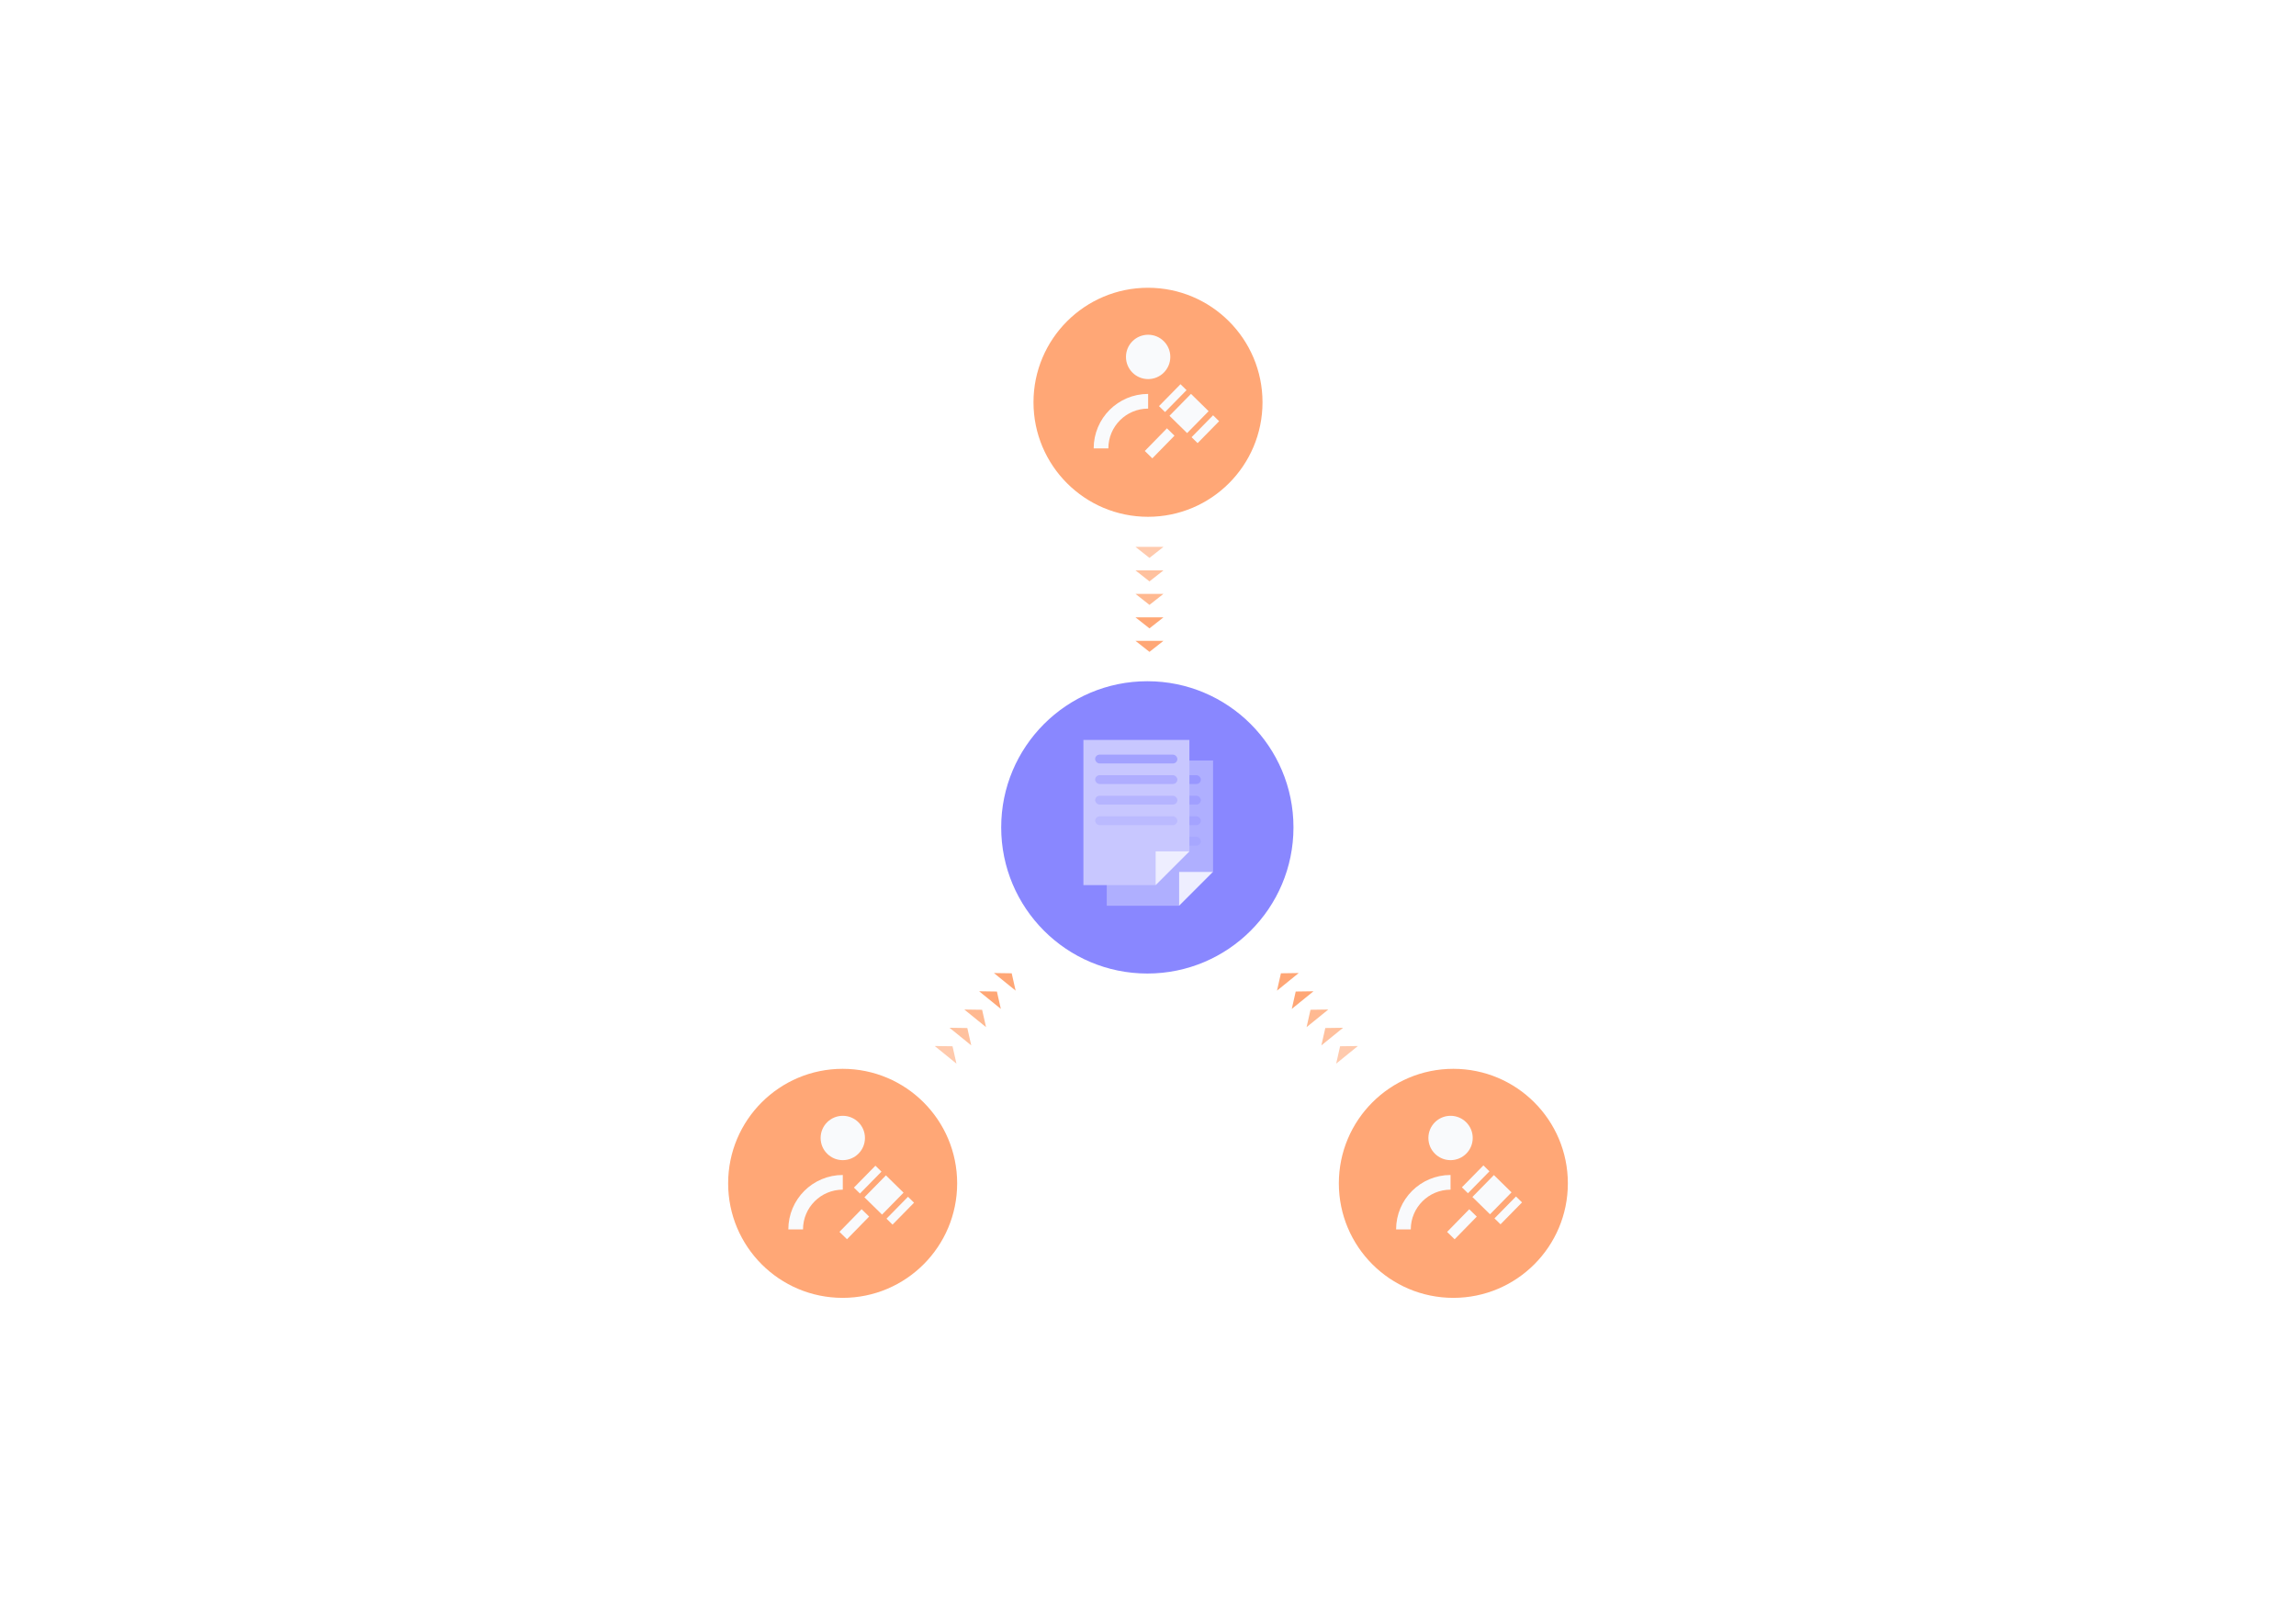<svg fill="none" height="545" viewBox="0 0 782 545" width="782" xmlns="http://www.w3.org/2000/svg" xmlns:xlink="http://www.w3.org/1999/xlink"><filter id="a" color-interpolation-filters="sRGB" filterUnits="userSpaceOnUse" height="545" width="782" x="0" y="0"><feFlood flood-opacity="0" result="BackgroundImageFix"/><feColorMatrix in="SourceAlpha" type="matrix" values="0 0 0 0 0 0 0 0 0 0 0 0 0 0 0 0 0 0 127 0"/><feOffset dy="3"/><feGaussianBlur stdDeviation="8.5"/><feColorMatrix type="matrix" values="0 0 0 0 0 0 0 0 0 0 0 0 0 0 0 0 0 0 0.1 0"/><feBlend in2="BackgroundImageFix" mode="normal" result="effect1_dropShadow"/><feBlend in="SourceGraphic" in2="effect1_dropShadow" mode="normal" result="shape"/></filter><g filter="url(#a)"><rect fill="#fff" height="511" rx="6" width="748" x="17" y="14"/></g><g fill="#ffa776"><path d="m391.5 190-4.763-3.75h9.526z" opacity=".6"/><path d="m391.5 198-4.763-3.75h9.526z" opacity=".7"/><path d="m391.5 206-4.763-3.75h9.526z" opacity=".8"/><path d="m391.5 214-4.763-3.75h9.526z"/><path d="m391.5 222-4.763-3.75h9.526z"/><path d="m324.421 356.318 1.337 5.913-7.398-6.001z" opacity=".6"/><path d="m329.46 350.105 1.338 5.913-7.399-6.001z" opacity=".7"/><path d="m334.5 343.891 1.337 5.913-7.399-6z" opacity=".8"/><path d="m339.539 337.678 1.337 5.913-7.399-6.001z"/><path d="m344.578 331.464 1.337 5.913-7.399-6z"/><path d="m456.428 356.318-1.337 5.913 7.399-6.001z" opacity=".6"/><path d="m451.389 350.105-1.337 5.913 7.399-6.001z" opacity=".7"/><path d="m446.35 343.891-1.337 5.913 7.399-6z" opacity=".8"/><path d="m441.311 337.678-1.338 5.913 7.399-6.001z"/><path d="m436.272 331.464-1.338 5.913 7.399-6z"/><circle cx="287" cy="403" r="39"/><circle cx="495" cy="403" r="39"/></g><circle cx="390.773" cy="281.773" fill="#8987ff" r="49.773"/><path d="m413.094 259v37.953l-9.434 2.051-2.051 9.434h-24.609v-49.438z" fill="#bfbeff"/><path d="m413.094 259v37.953l-9.434 2.051-2.051 9.434h-24.609v-49.438z" fill="#a6a5ff" opacity=".6"/><path d="m401.609 296.953v11.485l11.485-11.485z" fill="#eef"/><rect fill="#8987ff" fill-opacity=".6" height="3" rx="1.5" width="28" x="381" y="264"/><rect fill="#8987ff" fill-opacity=".4" height="3" rx="1.5" width="28" x="381" y="271"/><rect fill="#8987ff" height="3" opacity=".3" rx="1.5" width="28" x="381" y="278"/><rect fill="#8987ff" height="3" opacity=".2" rx="1.5" width="28" x="381" y="285"/><circle cx="391" cy="137" fill="#ffa776" r="39"/><path d="m398.108 141.748h10.449v8.408h-10.449z" fill="#f9fafc" transform="matrix(.701 -.714 .714 .701 18.036 326.485)"/><path d="m394.536 138.455h10.449v2.882h-10.449z" fill="#f9fafc" transform="matrix(.701 -.714 .714 .701 19.316 322.95)"/><path d="m405.623 149.038h10.449v2.882h-10.449z" fill="#f9fafc" transform="matrix(.701 -.714 .714 .701 15.084 334.029)"/><path d="m397.542 145.868h3.587v10.792h-3.587z" fill="#f9fafc" transform="matrix(.715 .699 -.699 .715 215.174 -236.309)"/><path d="m375 152.7c0-8.862 7.184-16.046 16.047-16.046" stroke="#f9fafc" stroke-width="5"/><circle cx="391.047" cy="121.551" fill="#f9fafc" r="7.551"/><path d="m294.108 407.748h10.449v8.408h-10.449z" fill="#f9fafc" transform="matrix(.701 -.714 .714 .701 -202.889 331.908)"/><path d="m290.536 404.455h10.449v2.882h-10.449z" fill="#f9fafc" transform="matrix(.701 -.714 .714 .701 -201.609 328.373)"/><path d="m301.623 415.038h10.449v2.882h-10.449z" fill="#f9fafc" transform="matrix(.701 -.714 .714 .701 -205.841 339.452)"/><path d="m293.542 411.868h3.587v10.792h-3.587z" fill="#f9fafc" transform="matrix(.715 .699 -.699 .715 371.469 -87.862)"/><path d="m271 418.7c0-8.862 7.184-16.046 16.047-16.046" stroke="#f9fafc" stroke-width="5"/><circle cx="287.047" cy="387.551" fill="#f9fafc" r="7.551"/><path d="m501.108 407.748h10.449v8.408h-10.449z" fill="#f9fafc" transform="matrix(.701 -.714 .714 .701 -140.924 479.603)"/><path d="m497.536 404.455h10.449v2.882h-10.449z" fill="#f9fafc" transform="matrix(.701 -.714 .714 .701 -139.643 476.069)"/><path d="m508.623 415.038h10.449v2.882h-10.449z" fill="#f9fafc" transform="matrix(.701 -.714 .714 .701 -143.875 487.148)"/><path d="m500.542 411.868h3.587v10.792h-3.587z" fill="#f9fafc" transform="matrix(.715 .699 -.699 .715 430.424 -232.539)"/><path d="m478 418.7c0-8.862 7.184-16.046 16.047-16.046" stroke="#f9fafc" stroke-width="5"/><circle cx="494.047" cy="387.551" fill="#f9fafc" r="7.551"/><path d="m405.094 252v37.953l-9.434 2.051-2.051 9.434h-24.609v-49.438z" fill="#c8c7ff"/><path d="m393.609 289.953v11.485l11.485-11.485z" fill="#eef"/><rect fill="#8987ff" fill-opacity=".6" height="3" rx="1.5" width="28" x="373" y="257"/><rect fill="#8987ff" fill-opacity=".4" height="3" rx="1.5" width="28" x="373" y="264"/><rect fill="#8987ff" height="3" opacity=".3" rx="1.5" width="28" x="373" y="271"/><rect fill="#8987ff" height="3" opacity=".2" rx="1.5" width="28" x="373" y="278"/></svg>